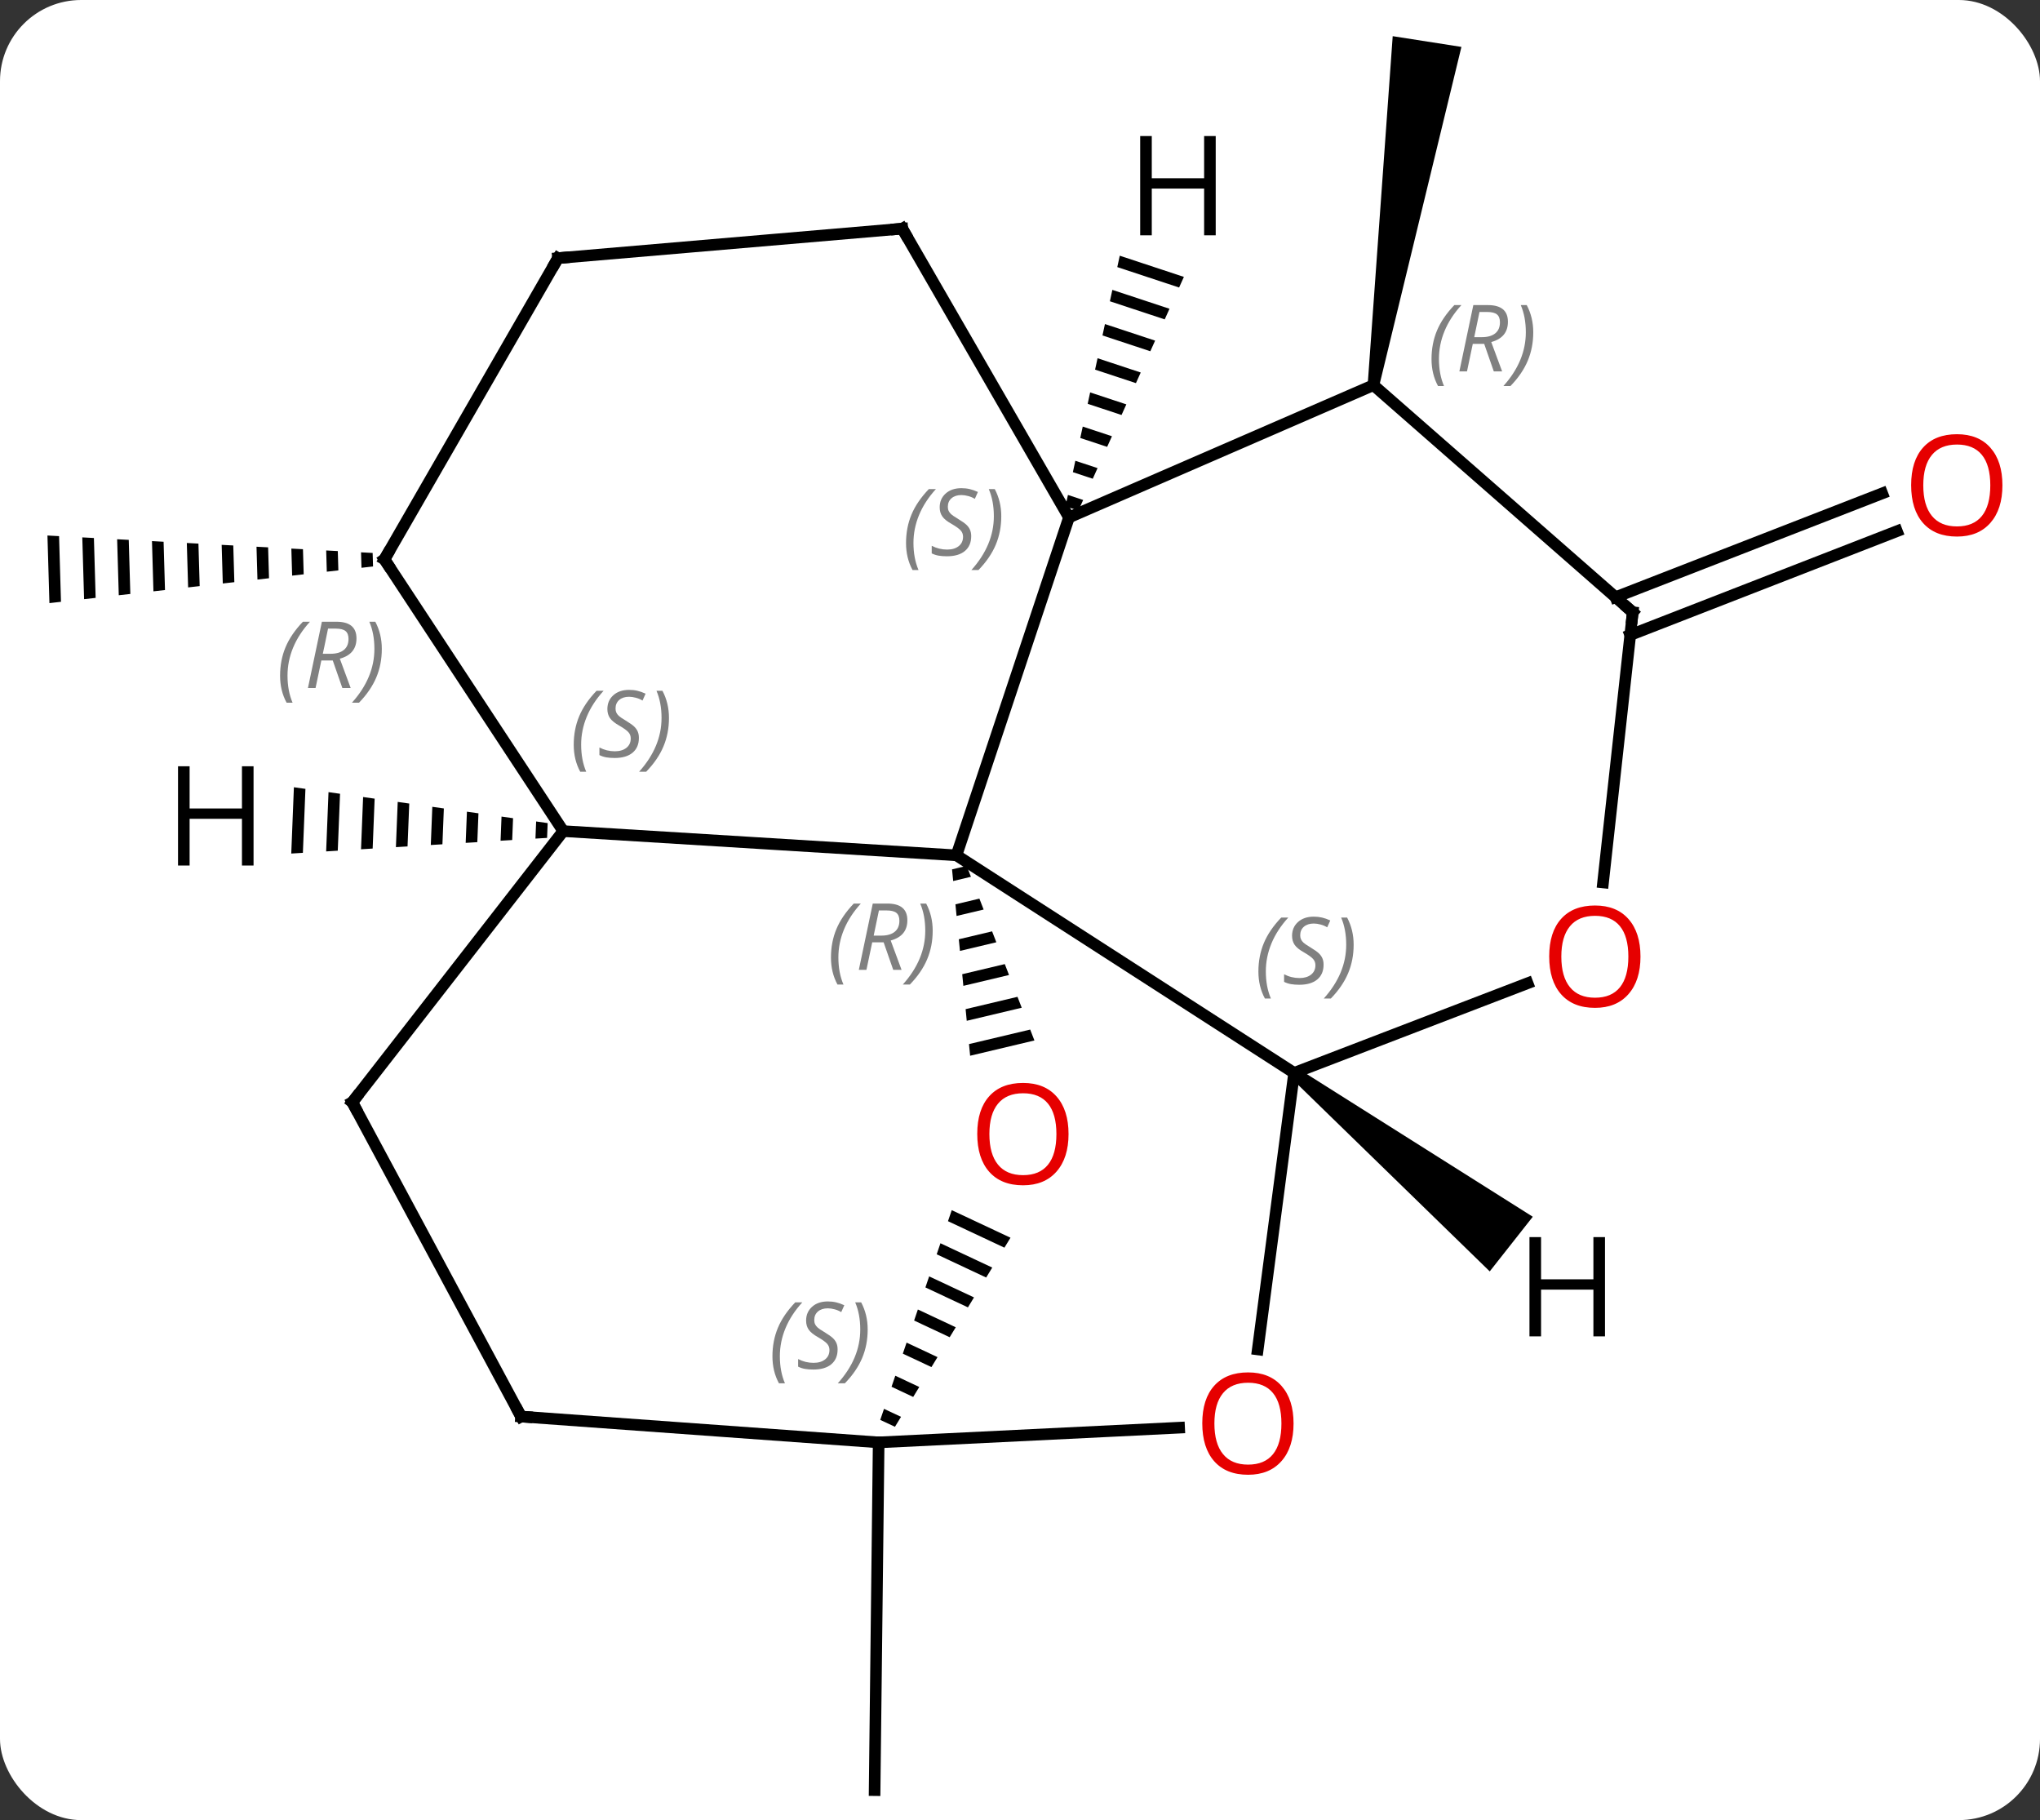 <svg width="176" viewBox="0 0 176 157" style="fill-opacity:1; color-rendering:auto; color-interpolation:auto; text-rendering:auto; stroke:black; stroke-linecap:square; stroke-miterlimit:10; shape-rendering:auto; stroke-opacity:1; fill:black; stroke-dasharray:none; font-weight:normal; stroke-width:1; font-family:'Open Sans'; font-style:normal; stroke-linejoin:miter; font-size:12; stroke-dashoffset:0; image-rendering:auto;" height="157" class="cas-substance-image" xmlns:xlink="http://www.w3.org/1999/xlink" xmlns="http://www.w3.org/2000/svg"><rect x="0" y="0" width="176" height="157" fill="#333333" stroke="none"/><svg class="cas-substance-single-component"><rect y="0" x="0" width="176" stroke="none" ry="7" rx="7" height="157" fill="white" class="cas-substance-group"/><svg y="0" x="0" width="176" viewBox="0 0 176 157" style="fill:black;" height="157" class="cas-substance-single-component-image"><svg><g><g transform="translate(86,79)" style="text-rendering:geometricPrecision; color-rendering:optimizeQuality; color-interpolation:linearRGB; stroke-linecap:butt; image-rendering:optimizeQuality;"><path style="stroke:none;" d="M32.987 -45.7 L31.999 -45.854 L34.155 -75.88 L40.083 -74.954 Z"/><path style="stroke:none;" d="M-54.852 -31.357 L-54.813 -30.024 L-54.813 -30.024 L-53.816 -30.137 L-53.816 -30.137 L-53.85 -31.303 L-53.85 -31.303 L-54.852 -31.357 ZM-57.858 -31.518 L-57.805 -29.686 L-57.805 -29.686 L-56.808 -29.799 L-56.808 -29.799 L-56.856 -31.465 L-56.856 -31.465 L-57.858 -31.518 ZM-60.864 -31.679 L-60.796 -29.347 L-60.796 -29.347 L-59.799 -29.46 L-59.799 -29.46 L-59.862 -31.626 L-59.862 -31.626 L-60.864 -31.679 ZM-63.87 -31.84 L-63.788 -29.008 L-63.788 -29.008 L-62.791 -29.121 L-62.791 -29.121 L-62.868 -31.787 L-62.868 -31.787 L-63.87 -31.84 ZM-66.876 -32.002 L-66.779 -28.67 L-66.779 -28.67 L-65.782 -28.782 L-65.782 -28.782 L-65.874 -31.948 L-65.874 -31.948 L-66.876 -32.002 ZM-69.882 -32.163 L-69.77 -28.331 L-69.77 -28.331 L-68.773 -28.444 L-68.773 -28.444 L-68.88 -32.109 L-68.88 -32.109 L-69.882 -32.163 ZM-72.888 -32.324 L-72.762 -27.992 L-72.762 -27.992 L-71.765 -28.105 L-71.765 -28.105 L-71.886 -32.27 L-71.886 -32.27 L-72.888 -32.324 ZM-75.894 -32.485 L-75.753 -27.654 L-75.753 -27.654 L-74.756 -27.766 L-74.756 -27.766 L-74.892 -32.431 L-74.892 -32.431 L-75.894 -32.485 ZM-78.9 -32.646 L-78.745 -27.315 L-78.745 -27.315 L-77.748 -27.428 L-77.748 -27.428 L-77.898 -32.592 L-77.898 -32.592 L-78.9 -32.646 ZM-81.906 -32.807 L-81.736 -26.976 L-81.736 -26.976 L-80.739 -27.089 L-80.739 -27.089 L-80.904 -32.753 L-80.904 -32.753 L-81.906 -32.807 Z"/><line y2="45.42" y1="75.417" x2="-10.194" x1="-10.542" style="fill:none;"/><line y2="-27.487" y1="-36.441" x2="53.379" x1="76.385" style="fill:none;"/><line y2="-24.225" y1="-33.179" x2="54.648" x1="77.654" style="fill:none;"/><line y2="13.548" y1="-5.22" x2="25.65" x1="-3.483" style="fill:none;"/><line y2="-34.368" y1="-5.22" x2="6.225" x1="-3.483" style="fill:none;"/><line y2="-7.308" y1="-5.22" x2="-37.407" x1="-3.483" style="fill:none;"/><path style="stroke:none;" d="M-2.598 -4.309 L-3.863 -4.008 L-3.863 -4.008 L-3.765 -3.004 L-3.765 -3.004 L-2.233 -3.368 L-2.233 -3.368 L-2.598 -4.309 ZM-1.503 -1.485 L-3.57 -0.994 L-3.473 0.01 L-3.473 0.01 L-1.138 -0.544 L-1.138 -0.544 L-1.503 -1.485 ZM-0.407 1.338 L-3.278 2.02 L-3.278 2.02 L-3.18 3.025 L-3.18 3.025 L-0.042 2.279 L-0.042 2.279 L-0.407 1.338 ZM0.688 4.162 L-2.985 5.034 L-2.985 5.034 L-2.887 6.039 L-2.887 6.039 L1.053 5.103 L1.053 5.103 L0.688 4.162 ZM1.783 6.985 L-2.692 8.048 L-2.692 8.048 L-2.595 9.053 L-2.595 9.053 L2.149 7.926 L2.149 7.926 L1.783 6.985 ZM2.879 9.809 L-2.4 11.062 L-2.4 11.062 L-2.302 12.067 L-2.302 12.067 L3.244 10.75 L2.879 9.809 Z"/><line y2="37.401" y1="13.548" x2="22.513" x1="25.65" style="fill:none;"/><line y2="5.814" y1="13.548" x2="45.789" x1="25.65" style="fill:none;"/><line y2="-45.777" y1="-34.368" x2="32.493" x1="6.225" style="fill:none;"/><line y2="-59.277" y1="-34.368" x2="-8.154" x1="6.225" style="fill:none;"/><line y2="16.08" y1="-7.308" x2="-55.605" x1="-37.407" style="fill:none;"/><line y2="-30.75" y1="-7.308" x2="-52.833" x1="-37.407" style="fill:none;"/><path style="stroke:none;" d="M-3.889 25.387 L-4.213 26.339 L-4.213 26.339 L0.655 28.623 L0.655 28.623 L1.18 27.765 L1.18 27.765 L-3.889 25.387 ZM-4.863 28.243 L-5.187 29.195 L-5.187 29.195 L-0.919 31.198 L-0.919 31.198 L-0.394 30.34 L-0.394 30.34 L-4.863 28.243 ZM-5.837 31.1 L-6.161 32.052 L-6.161 32.052 L-2.493 33.773 L-2.493 33.773 L-1.968 32.915 L-1.968 32.915 L-5.837 31.1 ZM-6.811 33.956 L-7.135 34.909 L-7.135 34.909 L-4.067 36.348 L-4.067 36.348 L-3.542 35.49 L-3.542 35.49 L-6.811 33.956 ZM-7.785 36.813 L-8.109 37.765 L-8.109 37.765 L-5.641 38.923 L-5.641 38.923 L-5.116 38.065 L-5.116 38.065 L-7.785 36.813 ZM-8.759 39.67 L-9.083 40.622 L-9.083 40.622 L-7.215 41.499 L-7.215 41.499 L-6.69 40.64 L-8.759 39.67 ZM-9.732 42.526 L-10.057 43.479 L-10.057 43.479 L-8.789 44.074 L-8.789 44.074 L-8.264 43.215 L-8.264 43.215 L-9.732 42.526 Z"/><line y2="45.42" y1="44.151" x2="-10.194" x1="15.728" style="fill:none;"/><line y2="-26.187" y1="-2.88" x2="54.864" x1="52.304" style="fill:none;"/><line y2="-26.187" y1="-45.777" x2="54.864" x1="32.493" style="fill:none;"/><line y2="-56.733" y1="-59.277" x2="-37.86" x1="-8.154" style="fill:none;"/><line y2="43.191" y1="16.08" x2="-41.046" x1="-55.605" style="fill:none;"/><line y2="-56.733" y1="-30.75" x2="-37.86" x1="-52.833" style="fill:none;"/><line y2="43.191" y1="45.42" x2="-41.046" x1="-10.194" style="fill:none;"/><path style="stroke:none;" d="M25.34 13.941 L25.959 13.155 L46.24 25.956 L42.526 30.669 Z"/><path style="stroke:none;" d="M10.607 -56.943 L10.394 -55.961 L10.394 -55.961 L15.726 -54.199 L15.726 -54.199 L16.14 -55.115 L16.14 -55.115 L10.607 -56.943 ZM9.968 -53.995 L9.755 -53.013 L9.755 -53.013 L14.485 -51.45 L14.485 -51.45 L14.898 -52.366 L14.898 -52.366 L9.968 -53.995 ZM9.329 -51.047 L9.116 -50.064 L9.116 -50.064 L13.243 -48.701 L13.243 -48.701 L13.657 -49.617 L13.657 -49.617 L9.329 -51.047 ZM8.691 -48.099 L8.478 -47.116 L8.478 -47.116 L12.002 -45.952 L12.002 -45.952 L12.416 -46.868 L12.416 -46.868 L8.691 -48.099 ZM8.052 -45.151 L7.839 -44.168 L7.839 -44.168 L10.76 -43.203 L10.76 -43.203 L11.174 -44.119 L11.174 -44.119 L8.052 -45.151 ZM7.413 -42.203 L7.2 -41.22 L7.2 -41.22 L9.519 -40.454 L9.519 -40.454 L9.933 -41.37 L9.933 -41.37 L7.413 -42.203 ZM6.775 -39.254 L6.562 -38.272 L6.562 -38.272 L8.277 -37.705 L8.277 -37.705 L8.691 -38.621 L8.691 -38.621 L6.775 -39.254 ZM6.136 -36.306 L5.923 -35.324 L5.923 -35.324 L7.036 -34.956 L7.036 -34.956 L7.45 -35.872 L7.45 -35.872 L6.136 -36.306 Z"/><path style="stroke:none;" d="M-39.745 -8.141 L-39.804 -6.663 L-39.804 -6.663 L-38.801 -6.724 L-38.75 -8 L-38.75 -8 L-39.745 -8.141 ZM-42.731 -8.562 L-42.814 -6.479 L-42.814 -6.479 L-41.811 -6.54 L-41.811 -6.54 L-41.736 -8.422 L-41.736 -8.422 L-42.731 -8.562 ZM-45.716 -8.984 L-45.824 -6.295 L-45.824 -6.295 L-44.82 -6.356 L-44.82 -6.356 L-44.721 -8.844 L-44.721 -8.844 L-45.716 -8.984 ZM-48.702 -9.406 L-48.833 -6.111 L-48.833 -6.111 L-47.83 -6.172 L-47.83 -6.172 L-47.707 -9.265 L-47.707 -9.265 L-48.702 -9.406 ZM-51.687 -9.828 L-51.843 -5.926 L-50.84 -5.988 L-50.84 -5.988 L-50.692 -9.687 L-51.687 -9.828 ZM-54.673 -10.249 L-54.853 -5.742 L-53.849 -5.804 L-53.849 -5.804 L-53.678 -10.109 L-53.678 -10.109 L-54.673 -10.249 ZM-57.658 -10.671 L-57.862 -5.558 L-56.859 -5.62 L-56.859 -5.62 L-56.663 -10.53 L-56.663 -10.53 L-57.658 -10.671 ZM-60.644 -11.093 L-60.872 -5.374 L-59.869 -5.435 L-59.869 -5.435 L-59.649 -10.952 L-59.649 -10.952 L-60.644 -11.093 Z"/></g><g transform="translate(86,79)" style="fill:rgb(230,0,0); text-rendering:geometricPrecision; color-rendering:optimizeQuality; image-rendering:optimizeQuality; font-family:'Open Sans'; stroke:rgb(230,0,0); color-interpolation:linearRGB;"><path style="stroke:none;" d="M86.758 -37.138 Q86.758 -35.076 85.719 -33.896 Q84.68 -32.716 82.837 -32.716 Q80.946 -32.716 79.915 -33.88 Q78.883 -35.045 78.883 -37.154 Q78.883 -39.248 79.915 -40.396 Q80.946 -41.545 82.837 -41.545 Q84.696 -41.545 85.727 -40.373 Q86.758 -39.201 86.758 -37.138 ZM79.93 -37.138 Q79.93 -35.404 80.673 -34.498 Q81.415 -33.591 82.837 -33.591 Q84.258 -33.591 84.985 -34.49 Q85.712 -35.388 85.712 -37.138 Q85.712 -38.873 84.985 -39.763 Q84.258 -40.654 82.837 -40.654 Q81.415 -40.654 80.673 -39.755 Q79.93 -38.857 79.93 -37.138 Z"/></g><g transform="translate(86,79)" style="font-size:8.4px; fill:gray; text-rendering:geometricPrecision; image-rendering:optimizeQuality; color-rendering:optimizeQuality; font-family:'Open Sans'; font-style:italic; stroke:gray; color-interpolation:linearRGB;"><path style="stroke:none;" d="M-14.309 3.596 Q-14.309 2.268 -13.841 1.143 Q-13.372 0.018 -12.341 -1.06 L-11.731 -1.06 Q-12.7 0.003 -13.184 1.174 Q-13.669 2.346 -13.669 3.581 Q-13.669 4.909 -13.231 5.924 L-13.747 5.924 Q-14.309 4.893 -14.309 3.596 ZM-10.749 2.284 L-11.249 4.659 L-11.905 4.659 L-10.702 -1.06 L-9.452 -1.06 Q-7.718 -1.06 -7.718 0.378 Q-7.718 1.737 -9.155 2.127 L-8.218 4.659 L-8.937 4.659 L-9.765 2.284 L-10.749 2.284 ZM-10.171 -0.466 Q-10.562 1.456 -10.624 1.706 L-9.968 1.706 Q-9.218 1.706 -8.812 1.377 Q-8.405 1.049 -8.405 0.424 Q-8.405 -0.044 -8.663 -0.255 Q-8.921 -0.466 -9.515 -0.466 L-10.171 -0.466 ZM-5.532 1.284 Q-5.532 2.612 -6.009 3.745 Q-6.485 4.878 -7.501 5.924 L-8.11 5.924 Q-6.173 3.768 -6.173 1.284 Q-6.173 -0.044 -6.61 -1.06 L-6.095 -1.06 Q-5.532 0.003 -5.532 1.284 Z"/><path style="stroke:none;" d="M22.568 4.804 Q22.568 3.476 23.037 2.351 Q23.505 1.226 24.537 0.148 L25.146 0.148 Q24.177 1.21 23.693 2.382 Q23.209 3.554 23.209 4.788 Q23.209 6.116 23.646 7.132 L23.13 7.132 Q22.568 6.101 22.568 4.804 ZM28.191 4.21 Q28.191 5.038 27.644 5.491 Q27.097 5.945 26.097 5.945 Q25.691 5.945 25.378 5.89 Q25.066 5.835 24.784 5.695 L24.784 5.038 Q25.409 5.366 26.112 5.366 Q26.737 5.366 27.112 5.07 Q27.487 4.773 27.487 4.257 Q27.487 3.945 27.284 3.718 Q27.081 3.491 26.519 3.163 Q25.925 2.835 25.698 2.507 Q25.472 2.179 25.472 1.726 Q25.472 0.991 25.987 0.53 Q26.503 0.07 27.347 0.07 Q27.722 0.07 28.058 0.148 Q28.394 0.226 28.769 0.398 L28.503 0.991 Q28.253 0.835 27.933 0.749 Q27.612 0.663 27.347 0.663 Q26.816 0.663 26.495 0.937 Q26.175 1.21 26.175 1.679 Q26.175 1.882 26.245 2.03 Q26.316 2.179 26.456 2.312 Q26.597 2.445 27.019 2.695 Q27.581 3.038 27.784 3.234 Q27.987 3.429 28.089 3.663 Q28.191 3.898 28.191 4.21 ZM30.785 2.491 Q30.785 3.82 30.308 4.952 Q29.832 6.085 28.816 7.132 L28.207 7.132 Q30.144 4.976 30.144 2.491 Q30.144 1.163 29.707 0.148 L30.222 0.148 Q30.785 1.21 30.785 2.491 Z"/><path style="stroke:none;" d="M-7.832 -32.156 Q-7.832 -33.485 -7.364 -34.61 Q-6.895 -35.735 -5.864 -36.813 L-5.254 -36.813 Q-6.223 -35.75 -6.707 -34.578 Q-7.192 -33.406 -7.192 -32.172 Q-7.192 -30.844 -6.754 -29.828 L-7.27 -29.828 Q-7.832 -30.86 -7.832 -32.156 ZM-2.21 -32.75 Q-2.21 -31.922 -2.757 -31.469 Q-3.304 -31.016 -4.304 -31.016 Q-4.71 -31.016 -5.022 -31.07 Q-5.335 -31.125 -5.616 -31.266 L-5.616 -31.922 Q-4.991 -31.594 -4.288 -31.594 Q-3.663 -31.594 -3.288 -31.891 Q-2.913 -32.188 -2.913 -32.703 Q-2.913 -33.016 -3.116 -33.242 Q-3.319 -33.469 -3.882 -33.797 Q-4.476 -34.125 -4.702 -34.453 Q-4.929 -34.781 -4.929 -35.235 Q-4.929 -35.969 -4.413 -36.43 Q-3.897 -36.891 -3.054 -36.891 Q-2.679 -36.891 -2.343 -36.813 Q-2.007 -36.735 -1.632 -36.563 L-1.897 -35.969 Q-2.147 -36.125 -2.468 -36.211 Q-2.788 -36.297 -3.054 -36.297 Q-3.585 -36.297 -3.905 -36.024 Q-4.226 -35.75 -4.226 -35.281 Q-4.226 -35.078 -4.155 -34.93 Q-4.085 -34.781 -3.944 -34.649 Q-3.804 -34.516 -3.382 -34.266 Q-2.819 -33.922 -2.616 -33.727 Q-2.413 -33.531 -2.312 -33.297 Q-2.21 -33.063 -2.21 -32.75 ZM0.385 -34.469 Q0.385 -33.141 -0.092 -32.008 Q-0.569 -30.875 -1.584 -29.828 L-2.194 -29.828 Q-0.256 -31.985 -0.256 -34.469 Q-0.256 -35.797 -0.694 -36.813 L-0.178 -36.813 Q0.385 -35.75 0.385 -34.469 Z"/><path style="stroke:none;" d="M-36.502 -14.758 Q-36.502 -16.086 -36.033 -17.211 Q-35.565 -18.336 -34.533 -19.414 L-33.924 -19.414 Q-34.893 -18.351 -35.377 -17.179 Q-35.862 -16.008 -35.862 -14.773 Q-35.862 -13.445 -35.424 -12.429 L-35.94 -12.429 Q-36.502 -13.461 -36.502 -14.758 ZM-30.88 -15.351 Q-30.88 -14.523 -31.427 -14.07 Q-31.974 -13.617 -32.974 -13.617 Q-33.38 -13.617 -33.692 -13.671 Q-34.005 -13.726 -34.286 -13.867 L-34.286 -14.523 Q-33.661 -14.195 -32.958 -14.195 Q-32.333 -14.195 -31.958 -14.492 Q-31.583 -14.789 -31.583 -15.304 Q-31.583 -15.617 -31.786 -15.843 Q-31.989 -16.07 -32.552 -16.398 Q-33.145 -16.726 -33.372 -17.054 Q-33.599 -17.383 -33.599 -17.836 Q-33.599 -18.57 -33.083 -19.031 Q-32.567 -19.492 -31.724 -19.492 Q-31.349 -19.492 -31.012 -19.414 Q-30.677 -19.336 -30.302 -19.164 L-30.567 -18.57 Q-30.817 -18.726 -31.137 -18.812 Q-31.458 -18.898 -31.724 -18.898 Q-32.255 -18.898 -32.575 -18.625 Q-32.895 -18.351 -32.895 -17.883 Q-32.895 -17.679 -32.825 -17.531 Q-32.755 -17.383 -32.614 -17.25 Q-32.474 -17.117 -32.052 -16.867 Q-31.489 -16.523 -31.286 -16.328 Q-31.083 -16.133 -30.981 -15.898 Q-30.88 -15.664 -30.88 -15.351 ZM-28.285 -17.07 Q-28.285 -15.742 -28.762 -14.609 Q-29.238 -13.476 -30.254 -12.429 L-30.863 -12.429 Q-28.926 -14.586 -28.926 -17.07 Q-28.926 -18.398 -29.363 -19.414 L-28.848 -19.414 Q-28.285 -18.351 -28.285 -17.07 Z"/></g><g transform="translate(86,79)" style="fill:rgb(230,0,0); text-rendering:geometricPrecision; color-rendering:optimizeQuality; image-rendering:optimizeQuality; font-family:'Open Sans'; stroke:rgb(230,0,0); color-interpolation:linearRGB;"><path style="stroke:none;" d="M6.188 18.821 Q6.188 20.883 5.148 22.063 Q4.109 23.243 2.266 23.243 Q0.375 23.243 -0.656 22.078 Q-1.688 20.914 -1.688 18.805 Q-1.688 16.711 -0.656 15.563 Q0.375 14.414 2.266 14.414 Q4.125 14.414 5.156 15.586 Q6.188 16.758 6.188 18.821 ZM-0.641 18.821 Q-0.641 20.555 0.102 21.461 Q0.844 22.368 2.266 22.368 Q3.688 22.368 4.414 21.469 Q5.141 20.571 5.141 18.821 Q5.141 17.086 4.414 16.196 Q3.688 15.305 2.266 15.305 Q0.844 15.305 0.102 16.203 Q-0.641 17.102 -0.641 18.821 Z"/><path style="stroke:none;" d="M25.601 43.79 Q25.601 45.852 24.561 47.032 Q23.522 48.212 21.679 48.212 Q19.788 48.212 18.757 47.047 Q17.726 45.883 17.726 43.774 Q17.726 41.68 18.757 40.532 Q19.788 39.383 21.679 39.383 Q23.538 39.383 24.569 40.555 Q25.601 41.727 25.601 43.79 ZM18.772 43.79 Q18.772 45.524 19.515 46.43 Q20.257 47.337 21.679 47.337 Q23.101 47.337 23.827 46.438 Q24.554 45.54 24.554 43.79 Q24.554 42.055 23.827 41.165 Q23.101 40.274 21.679 40.274 Q20.257 40.274 19.515 41.172 Q18.772 42.071 18.772 43.79 Z"/><path style="stroke:none;" d="M55.532 3.515 Q55.532 5.577 54.492 6.757 Q53.453 7.937 51.61 7.937 Q49.719 7.937 48.688 6.772 Q47.657 5.608 47.657 3.499 Q47.657 1.405 48.688 0.257 Q49.719 -0.892 51.61 -0.892 Q53.469 -0.892 54.5 0.28 Q55.532 1.452 55.532 3.515 ZM48.703 3.515 Q48.703 5.249 49.446 6.155 Q50.188 7.062 51.61 7.062 Q53.032 7.062 53.758 6.163 Q54.485 5.265 54.485 3.515 Q54.485 1.78 53.758 0.89 Q53.032 -0.001 51.61 -0.001 Q50.188 -0.001 49.446 0.897 Q48.703 1.796 48.703 3.515 Z"/></g><g transform="translate(86,79)" style="font-size:8.4px; fill:gray; text-rendering:geometricPrecision; image-rendering:optimizeQuality; color-rendering:optimizeQuality; font-family:'Open Sans'; font-style:italic; stroke:gray; color-interpolation:linearRGB;"><path style="stroke:none;" d="M37.504 -48.027 Q37.504 -49.355 37.972 -50.48 Q38.441 -51.605 39.472 -52.683 L40.082 -52.683 Q39.113 -51.62 38.629 -50.449 Q38.144 -49.277 38.144 -48.042 Q38.144 -46.714 38.582 -45.699 L38.066 -45.699 Q37.504 -46.73 37.504 -48.027 ZM41.064 -49.339 L40.564 -46.964 L39.907 -46.964 L41.111 -52.683 L42.361 -52.683 Q44.095 -52.683 44.095 -51.245 Q44.095 -49.886 42.657 -49.495 L43.595 -46.964 L42.876 -46.964 L42.048 -49.339 L41.064 -49.339 ZM41.642 -52.089 Q41.251 -50.167 41.189 -49.917 L41.845 -49.917 Q42.595 -49.917 43.001 -50.245 Q43.407 -50.574 43.407 -51.199 Q43.407 -51.667 43.15 -51.878 Q42.892 -52.089 42.298 -52.089 L41.642 -52.089 ZM46.281 -50.339 Q46.281 -49.011 45.804 -47.878 Q45.328 -46.745 44.312 -45.699 L43.703 -45.699 Q45.64 -47.855 45.64 -50.339 Q45.64 -51.667 45.203 -52.683 L45.718 -52.683 Q46.281 -51.62 46.281 -50.339 Z"/></g><g transform="translate(86,79)" style="stroke-linecap:butt; font-size:8.4px; text-rendering:geometricPrecision; image-rendering:optimizeQuality; color-rendering:optimizeQuality; font-family:'Open Sans'; font-style:italic; color-interpolation:linearRGB; stroke-miterlimit:5;"><path style="fill:none;" d="M-7.904 -58.844 L-8.154 -59.277 L-8.652 -59.234"/><path style="fill:none;" d="M-55.298 15.685 L-55.605 16.08 L-55.368 16.52"/><path style="fill:none;" d="M-52.558 -30.332 L-52.833 -30.75 L-52.583 -31.183"/><path style="fill:gray; stroke:none;" d="M-61.836 -20.714 Q-61.836 -22.042 -61.367 -23.167 Q-60.898 -24.292 -59.867 -25.37 L-59.258 -25.37 Q-60.226 -24.308 -60.711 -23.136 Q-61.195 -21.964 -61.195 -20.73 Q-61.195 -19.402 -60.758 -18.386 L-61.273 -18.386 Q-61.836 -19.417 -61.836 -20.714 ZM-58.276 -22.027 L-58.776 -19.652 L-59.432 -19.652 L-58.229 -25.37 L-56.979 -25.37 Q-55.245 -25.37 -55.245 -23.933 Q-55.245 -22.573 -56.682 -22.183 L-55.745 -19.652 L-56.463 -19.652 L-57.291 -22.027 L-58.276 -22.027 ZM-57.698 -24.777 Q-58.088 -22.855 -58.151 -22.605 L-57.495 -22.605 Q-56.745 -22.605 -56.338 -22.933 Q-55.932 -23.261 -55.932 -23.886 Q-55.932 -24.355 -56.19 -24.566 Q-56.448 -24.777 -57.041 -24.777 L-57.698 -24.777 ZM-53.059 -23.027 Q-53.059 -21.698 -53.535 -20.566 Q-54.012 -19.433 -55.027 -18.386 L-55.637 -18.386 Q-53.699 -20.542 -53.699 -23.027 Q-53.699 -24.355 -54.137 -25.37 L-53.621 -25.37 Q-53.059 -24.308 -53.059 -23.027 Z"/><path style="fill:gray; stroke:none;" d="M-19.358 37.995 Q-19.358 36.667 -18.889 35.542 Q-18.421 34.417 -17.389 33.339 L-16.78 33.339 Q-17.749 34.401 -18.233 35.573 Q-18.718 36.745 -18.718 37.98 Q-18.718 39.308 -18.28 40.323 L-18.796 40.323 Q-19.358 39.292 -19.358 37.995 ZM-13.736 37.401 Q-13.736 38.23 -14.283 38.683 Q-14.829 39.136 -15.829 39.136 Q-16.236 39.136 -16.548 39.081 Q-16.861 39.026 -17.142 38.886 L-17.142 38.23 Q-16.517 38.558 -15.814 38.558 Q-15.189 38.558 -14.814 38.261 Q-14.439 37.964 -14.439 37.448 Q-14.439 37.136 -14.642 36.909 Q-14.845 36.683 -15.408 36.355 Q-16.001 36.026 -16.228 35.698 Q-16.454 35.37 -16.454 34.917 Q-16.454 34.183 -15.939 33.722 Q-15.423 33.261 -14.579 33.261 Q-14.204 33.261 -13.868 33.339 Q-13.533 33.417 -13.158 33.589 L-13.423 34.183 Q-13.673 34.026 -13.993 33.941 Q-14.314 33.855 -14.579 33.855 Q-15.111 33.855 -15.431 34.128 Q-15.751 34.401 -15.751 34.87 Q-15.751 35.073 -15.681 35.222 Q-15.611 35.37 -15.47 35.503 Q-15.329 35.636 -14.908 35.886 Q-14.345 36.23 -14.142 36.425 Q-13.939 36.62 -13.837 36.855 Q-13.736 37.089 -13.736 37.401 ZM-11.141 35.683 Q-11.141 37.011 -11.618 38.144 Q-12.094 39.276 -13.11 40.323 L-13.719 40.323 Q-11.782 38.167 -11.782 35.683 Q-11.782 34.355 -12.219 33.339 L-11.704 33.339 Q-11.141 34.401 -11.141 35.683 Z"/><path style="fill:none;" d="M54.809 -25.69 L54.864 -26.187 L54.488 -26.516"/><path style="fill:none;" d="M-37.362 -56.776 L-37.86 -56.733 L-38.11 -56.3"/><path style="fill:none;" d="M-41.283 42.751 L-41.046 43.191 L-40.547 43.227"/><path style="stroke:none;" d="M52.47 36.274 L51.47 36.274 L51.47 32.243 L46.954 32.243 L46.954 36.274 L45.954 36.274 L45.954 27.712 L46.954 27.712 L46.954 31.352 L51.47 31.352 L51.47 27.712 L52.47 27.712 L52.47 36.274 Z"/><path style="stroke:none;" d="M18.885 -58.703 L17.885 -58.703 L17.885 -62.734 L13.369 -62.734 L13.369 -58.703 L12.369 -58.703 L12.369 -67.265 L13.369 -67.265 L13.369 -63.625 L17.885 -63.625 L17.885 -67.265 L18.885 -67.265 L18.885 -58.703 Z"/><path style="stroke:none;" d="M-64.125 -4.34 L-65.125 -4.34 L-65.125 -8.371 L-69.641 -8.371 L-69.641 -4.34 L-70.641 -4.34 L-70.641 -12.902 L-69.641 -12.902 L-69.641 -9.262 L-65.125 -9.262 L-65.125 -12.902 L-64.125 -12.902 L-64.125 -4.34 Z"/></g></g></svg></svg></svg></svg>